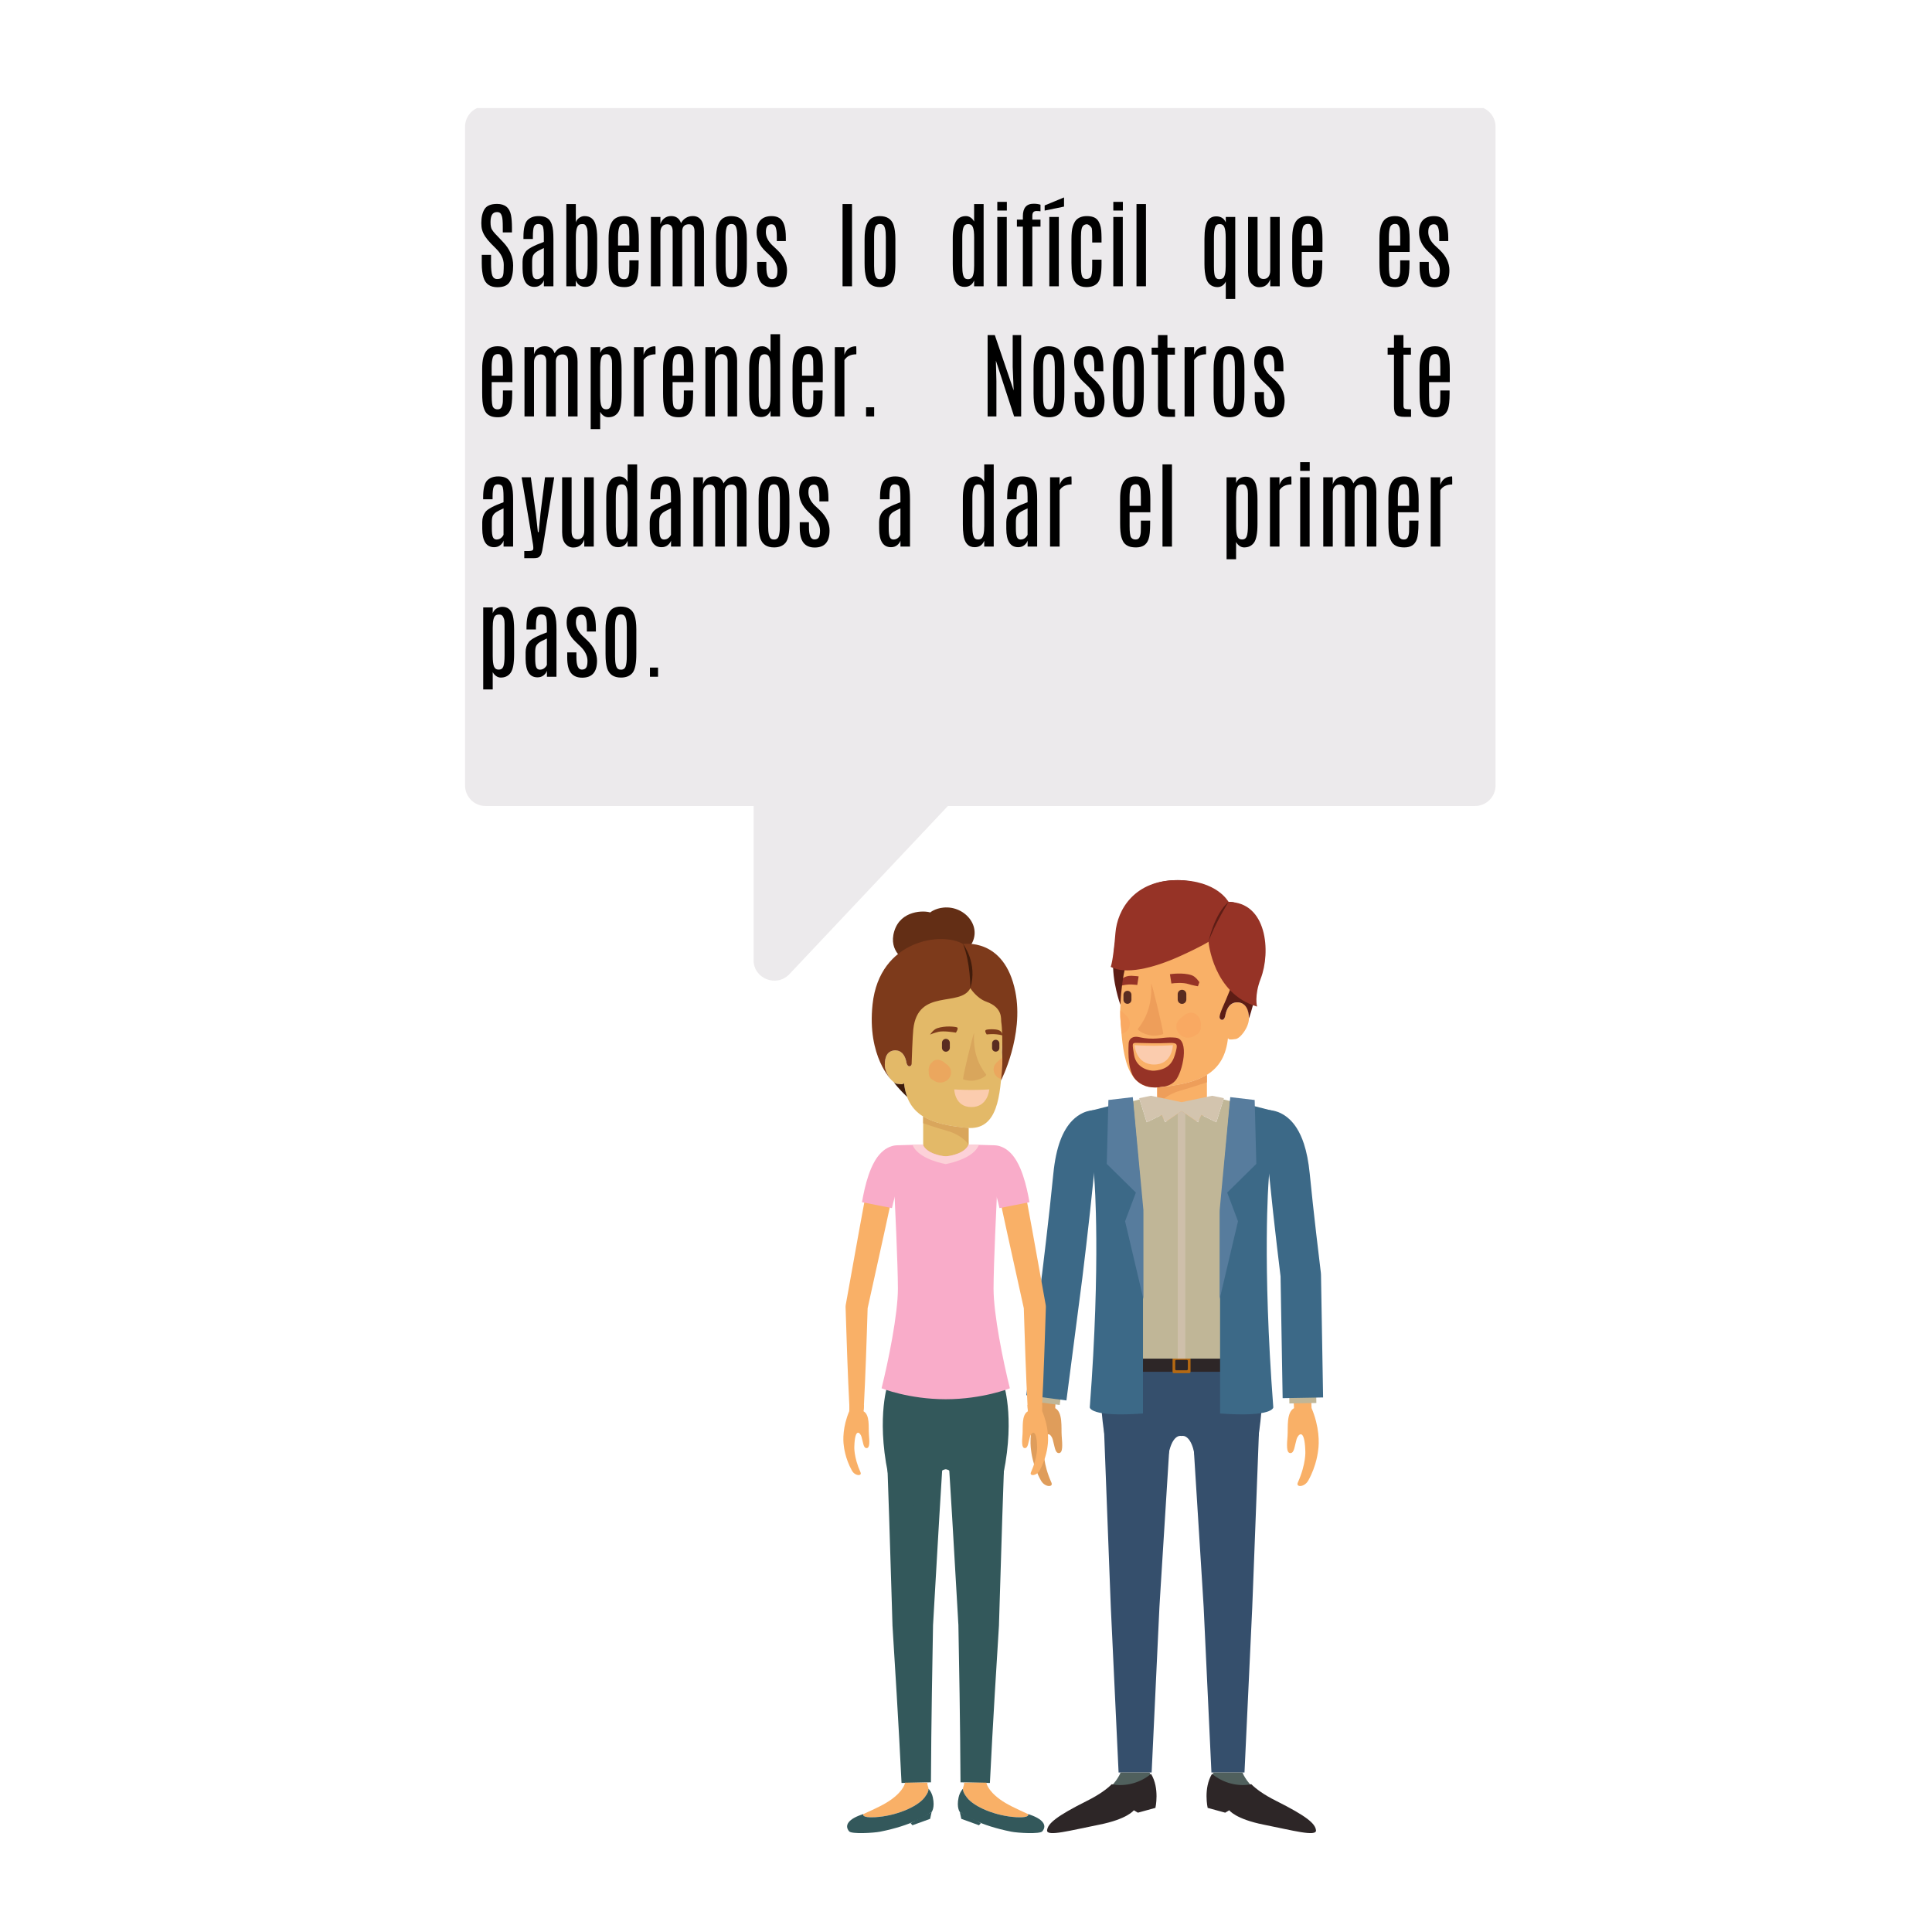<?xml version="1.0" encoding="UTF-8"?>
<svg xmlns="http://www.w3.org/2000/svg" xmlns:xlink="http://www.w3.org/1999/xlink" width="810pt" height="810pt" viewBox="0 0 810 810" version="1.2">
<defs>
<g>
<symbol overflow="visible" id="glyph0-0">
<path style="stroke:none;" d="M 1.984 -21.156 L 17.859 -21.156 L 17.859 0 L 1.984 0 Z M 15.891 -1.984 L 15.891 -19.188 L 3.953 -19.188 L 3.953 -1.984 Z M 15.891 -1.984 "/>
</symbol>
<symbol overflow="visible" id="glyph0-1">
<path style="stroke:none;" d="M 2.406 -23.547 C 2.164 -24.359 2.047 -25.332 2.047 -26.469 C 2.047 -28.938 2.5 -30.895 3.406 -32.344 C 4.32 -33.801 6.066 -34.531 8.641 -34.531 C 11.953 -34.531 13.906 -32.941 14.5 -29.766 C 14.758 -28.398 14.891 -26.676 14.891 -24.594 L 14.891 -22.578 L 11.047 -22.578 L 11.047 -24.859 C 11.047 -27.035 10.938 -28.492 10.719 -29.234 C 10.5 -29.984 10.227 -30.484 9.906 -30.734 C 9.582 -30.984 9.16 -31.109 8.641 -31.109 C 7.672 -31.109 6.973 -30.75 6.547 -30.031 C 6.117 -29.32 5.906 -28.27 5.906 -26.875 C 5.906 -25.477 6.098 -24.457 6.484 -23.812 C 6.879 -23.164 7.359 -22.547 7.922 -21.953 C 8.492 -21.367 8.812 -21.039 8.875 -20.969 L 11.203 -18.5 C 13.992 -15.582 15.391 -12.316 15.391 -8.703 C 15.391 -5.754 14.93 -3.5 14.016 -1.938 C 13.109 -0.383 11.375 0.391 8.812 0.391 C 5.727 0.391 3.773 -0.969 2.953 -3.688 C 2.473 -5.207 2.234 -7.203 2.234 -9.672 C 2.234 -9.734 2.234 -9.797 2.234 -9.859 L 2.234 -13.172 L 6.125 -13.172 L 6.125 -9.703 C 6.125 -7.211 6.301 -5.477 6.656 -4.5 C 7.02 -3.531 7.691 -3.047 8.672 -3.047 C 9.66 -3.047 10.344 -3.273 10.719 -3.734 C 11.094 -4.191 11.305 -4.891 11.359 -5.828 C 11.422 -6.773 11.453 -7.836 11.453 -9.016 C 11.453 -11.379 10.41 -13.598 8.328 -15.672 L 6.109 -17.906 C 4.117 -19.945 2.883 -21.828 2.406 -23.547 Z M 2.406 -23.547 "/>
</symbol>
<symbol overflow="visible" id="glyph0-2">
<path style="stroke:none;" d="M 11.359 -16.031 C 9.734 -15.289 8.645 -14.719 8.094 -14.312 C 7.551 -13.914 7.141 -13.445 6.859 -12.906 C 6.586 -12.375 6.453 -11.492 6.453 -10.266 L 6.453 -7.578 C 6.453 -5.879 6.598 -4.688 6.891 -4 C 7.191 -3.312 7.703 -2.969 8.422 -2.969 C 9.148 -2.969 9.77 -3.176 10.281 -3.594 C 10.801 -4.008 11.16 -4.469 11.359 -4.969 Z M 2.812 -20.656 C 2.812 -24.164 3.359 -26.504 4.453 -27.672 C 5.555 -28.836 7.117 -29.422 9.141 -29.422 C 11.172 -29.422 12.641 -28.926 13.547 -27.938 C 14.461 -26.957 15.023 -25.383 15.234 -23.219 C 15.328 -22.289 15.375 -21.145 15.375 -19.781 L 15.375 0 L 11.375 0 L 11.375 -2.516 C 11.164 -1.816 10.711 -1.18 10.016 -0.609 C 9.316 -0.035 8.453 0.25 7.422 0.25 C 4.129 0.25 2.469 -2.316 2.438 -7.453 L 2.438 -10.297 C 2.438 -11.961 2.891 -13.383 3.797 -14.562 C 4.711 -15.75 7.234 -17.098 11.359 -18.609 L 11.359 -20.844 C 11.359 -23.344 11.176 -24.844 10.812 -25.344 C 10.445 -25.852 9.828 -26.109 8.953 -26.109 C 8.086 -26.109 7.504 -25.723 7.203 -24.953 C 6.91 -24.191 6.766 -22.816 6.766 -20.828 L 6.766 -19.828 L 2.812 -19.828 Z M 2.812 -20.656 "/>
</symbol>
<symbol overflow="visible" id="glyph0-3">
<path style="stroke:none;" d="M 2.844 -34.469 L 6.828 -34.469 L 6.828 -26.766 C 7.023 -27.516 7.477 -28.145 8.188 -28.656 C 8.906 -29.164 9.672 -29.422 10.484 -29.422 C 12.867 -29.422 14.406 -28.238 15.094 -25.875 C 15.551 -24.344 15.781 -22.438 15.781 -20.156 L 15.781 -8.969 C 15.781 -5.375 15.285 -2.875 14.297 -1.469 C 13.492 -0.32 12.32 0.25 10.781 0.25 C 8.883 0.25 7.566 -0.645 6.828 -2.438 L 6.828 0 L 2.844 0 Z M 11.781 -20.672 C 11.781 -22.598 11.691 -23.805 11.516 -24.297 C 11.348 -24.785 11.145 -25.203 10.906 -25.547 C 10.676 -25.898 10.27 -26.078 9.688 -26.078 C 9.125 -26.078 8.688 -26.016 8.375 -25.891 C 7.344 -25.422 6.828 -23.676 6.828 -20.656 L 6.828 -8.875 C 6.828 -6.77 7.004 -5.258 7.359 -4.344 C 7.711 -3.438 8.383 -2.984 9.375 -2.984 C 10.363 -2.984 11.008 -3.438 11.312 -4.344 C 11.625 -5.25 11.781 -6.789 11.781 -8.969 Z M 11.781 -20.672 "/>
</symbol>
<symbol overflow="visible" id="glyph0-4">
<path style="stroke:none;" d="M 2.406 -20.062 C 2.406 -23.727 3.062 -26.281 4.375 -27.719 C 5.414 -28.852 6.941 -29.422 8.953 -29.422 C 11.867 -29.422 13.703 -28.16 14.453 -25.641 C 14.867 -24.211 15.078 -22.289 15.078 -19.875 L 15.078 -14.391 L 6.391 -14.391 L 6.391 -8.609 C 6.391 -6.086 6.586 -4.516 6.984 -3.891 C 7.391 -3.273 8.023 -2.969 8.891 -2.969 C 9.754 -2.969 10.332 -3.328 10.625 -4.047 C 10.914 -4.773 11.066 -5.562 11.078 -6.406 C 11.098 -7.25 11.109 -7.961 11.109 -8.547 L 11.109 -10.891 L 15 -10.891 L 15 -9.656 C 15 -6.562 14.781 -4.395 14.344 -3.156 C 13.914 -1.914 13.258 -1.02 12.375 -0.469 C 11.5 0.07 10.41 0.344 9.109 0.344 C 7.816 0.344 6.781 0.18 6 -0.141 C 5.219 -0.473 4.598 -0.91 4.141 -1.453 C 3.68 -1.992 3.273 -2.859 2.922 -4.047 C 2.578 -5.234 2.406 -7.145 2.406 -9.781 Z M 11.109 -20.797 C 11.109 -22.859 11.031 -24.102 10.875 -24.531 C 10.727 -24.957 10.535 -25.332 10.297 -25.656 C 10.066 -25.977 9.648 -26.141 9.047 -26.141 C 7.891 -26.141 7.156 -25.648 6.844 -24.672 C 6.531 -23.703 6.375 -22.363 6.375 -20.656 L 6.375 -17.094 L 11.109 -17.094 Z M 11.109 -20.797 "/>
</symbol>
<symbol overflow="visible" id="glyph0-5">
<path style="stroke:none;" d="M 6.828 -26.047 C 7.098 -27.023 7.629 -27.832 8.422 -28.469 C 9.223 -29.113 10.203 -29.438 11.359 -29.438 C 13.398 -29.438 14.77 -28.453 15.469 -26.484 C 15.957 -27.391 16.625 -28.109 17.469 -28.641 C 18.312 -29.172 19.285 -29.438 20.391 -29.438 C 21.922 -29.438 23.086 -28.883 23.891 -27.781 C 24.691 -26.688 25.094 -25.07 25.094 -22.938 L 25.094 0 L 21.125 0 L 21.125 -23.062 C 21.125 -25.02 20.348 -26 18.797 -26 C 17.035 -26 16.094 -25.102 15.969 -23.312 L 15.969 0 L 11.969 0 L 11.969 -23.078 C 11.969 -25.023 11.207 -26 9.688 -26 C 8.758 -26 8.051 -25.695 7.562 -25.094 C 7.07 -24.5 6.828 -23.68 6.828 -22.641 L 6.828 0 L 2.844 0 L 2.844 -29.062 L 6.828 -29.062 Z M 6.828 -26.047 "/>
</symbol>
<symbol overflow="visible" id="glyph0-6">
<path style="stroke:none;" d="M 2.406 -19.906 C 2.406 -24.613 3.488 -27.551 5.656 -28.719 C 6.531 -29.188 7.551 -29.422 8.719 -29.422 C 11.758 -29.422 13.695 -28.195 14.531 -25.75 C 15.051 -24.219 15.312 -22.27 15.312 -19.906 L 15.312 -9.609 C 15.312 -5.523 14.758 -2.844 13.656 -1.562 C 12.562 -0.289 10.973 0.344 8.891 0.344 C 5.859 0.344 3.926 -0.945 3.094 -3.531 C 2.633 -5.008 2.406 -7.035 2.406 -9.609 Z M 11.312 -20.703 C 11.312 -23.461 10.922 -25.141 10.141 -25.734 C 9.816 -25.984 9.395 -26.109 8.875 -26.109 C 7.832 -26.109 7.156 -25.633 6.844 -24.688 C 6.539 -23.75 6.391 -22.422 6.391 -20.703 L 6.391 -8.5 C 6.391 -5.645 6.789 -3.922 7.594 -3.328 C 7.914 -3.086 8.316 -2.969 8.797 -2.969 C 8.828 -2.969 8.852 -2.969 8.875 -2.969 C 9.895 -2.969 10.555 -3.445 10.859 -4.406 C 11.16 -5.375 11.312 -6.738 11.312 -8.5 Z M 11.312 -20.703 "/>
</symbol>
<symbol overflow="visible" id="glyph0-7">
<path style="stroke:none;" d="M 14.438 -6.672 C 14.426 -1.961 12.352 0.391 8.219 0.391 C 6.125 0.391 4.551 -0.273 3.5 -1.609 C 2.457 -2.941 1.938 -5.078 1.938 -8.016 L 1.938 -10.219 L 5.797 -10.219 L 5.797 -8.047 C 5.797 -4.68 6.555 -3 8.078 -3 C 8.922 -3 9.523 -3.27 9.891 -3.812 C 10.254 -4.352 10.438 -5.297 10.438 -6.641 C 10.438 -8.754 9.469 -10.758 7.531 -12.656 C 7.395 -12.801 7.062 -13.117 6.531 -13.609 C 6 -14.109 5.648 -14.441 5.484 -14.609 C 2.961 -17.016 1.703 -19.672 1.703 -22.578 C 1.703 -24.879 2.242 -26.594 3.328 -27.719 C 4.422 -28.852 5.969 -29.422 7.969 -29.422 C 9.32 -29.422 10.426 -29.141 11.281 -28.578 C 13.062 -27.422 13.953 -24.676 13.953 -20.344 L 13.953 -18.953 L 10.172 -18.953 L 10.172 -20.969 C 10.172 -22.656 10.004 -23.914 9.672 -24.75 C 9.348 -25.582 8.785 -26 7.984 -26 C 7.18 -26 6.578 -25.75 6.172 -25.25 C 5.773 -24.75 5.578 -23.895 5.578 -22.688 C 5.578 -20.801 6.461 -18.984 8.234 -17.234 L 10.328 -15.266 C 13.066 -12.648 14.438 -9.785 14.438 -6.672 Z M 14.438 -6.672 "/>
</symbol>
<symbol overflow="visible" id="glyph0-8">
<path style="stroke:none;" d=""/>
</symbol>
<symbol overflow="visible" id="glyph0-9">
<path style="stroke:none;" d="M 2.875 -34.469 L 6.844 -34.469 L 6.844 0 L 2.875 0 Z M 2.875 -34.469 "/>
</symbol>
<symbol overflow="visible" id="glyph0-10">
<path style="stroke:none;" d="M 11.359 -34.469 L 15.344 -34.469 L 15.344 0 L 11.359 0 L 11.359 -2.438 C 10.629 -0.645 9.289 0.25 7.344 0.25 C 4.664 0.25 3.098 -1.508 2.641 -5.031 C 2.484 -6.207 2.406 -7.629 2.406 -9.297 L 2.406 -20.297 C 2.406 -23.797 2.973 -26.27 4.109 -27.719 C 5.016 -28.852 6.289 -29.422 7.938 -29.422 C 8.664 -29.422 9.336 -29.207 9.953 -28.781 C 10.566 -28.352 11.035 -27.801 11.359 -27.125 Z M 11.375 -20.344 C 11.375 -22.383 11.203 -23.848 10.859 -24.734 C 10.516 -25.629 9.852 -26.078 8.875 -26.078 C 7.906 -26.078 7.25 -25.629 6.906 -24.734 C 6.562 -23.836 6.391 -22.344 6.391 -20.25 L 6.391 -8.5 C 6.391 -5.664 6.766 -3.953 7.516 -3.359 C 7.828 -3.109 8.266 -2.984 8.828 -2.984 C 9.398 -2.984 9.867 -3.141 10.234 -3.453 C 10.992 -4.098 11.375 -5.844 11.375 -8.688 Z M 11.375 -20.344 "/>
</symbol>
<symbol overflow="visible" id="glyph0-11">
<path style="stroke:none;" d="M 2.906 -29.062 L 6.875 -29.062 L 6.875 0 L 2.906 0 Z M 2.906 -35.391 L 6.906 -35.391 L 6.906 -31.75 L 2.906 -31.75 Z M 2.906 -35.391 "/>
</symbol>
<symbol overflow="visible" id="glyph0-12">
<path style="stroke:none;" d="M 3.875 -29.359 C 3.875 -32.859 5.375 -34.609 8.375 -34.609 C 9.477 -34.609 10.441 -34.473 11.266 -34.203 L 11.266 -31.438 C 10.742 -31.508 10.176 -31.547 9.562 -31.547 C 8.957 -31.547 8.52 -31.379 8.25 -31.047 C 7.977 -30.723 7.844 -30.211 7.844 -29.516 L 7.844 -27.938 L 11.266 -27.938 L 11.266 -25.016 L 7.844 -25.016 L 7.844 0 L 3.875 0 L 3.875 -25.016 L 1.375 -25.016 L 1.375 -27.938 L 3.875 -27.938 Z M 3.875 -29.359 "/>
</symbol>
<symbol overflow="visible" id="glyph0-13">
<path style="stroke:none;" d="M 2.891 -29.062 L 6.875 -29.062 L 6.875 0 L 2.891 0 Z M 0.938 -33.891 L 9.062 -37.25 L 9.062 -33.406 L 0.938 -31.734 Z M 0.938 -33.891 "/>
</symbol>
<symbol overflow="visible" id="glyph0-14">
<path style="stroke:none;" d="M 2.406 -19.531 C 2.406 -22.051 2.594 -23.895 2.969 -25.062 C 3.352 -26.227 3.785 -27.086 4.266 -27.641 C 5.305 -28.828 6.844 -29.422 8.875 -29.422 C 10.906 -29.422 12.363 -28.914 13.25 -27.906 C 14.133 -26.895 14.68 -25.395 14.891 -23.406 C 14.961 -22.551 15.004 -21.535 15.016 -20.359 L 15.016 -18.359 L 11.109 -18.359 L 11.109 -20.906 C 11.109 -22.719 11.035 -23.898 10.891 -24.453 C 10.367 -25.285 9.75 -25.801 9.031 -26 C 7.758 -26 6.977 -25.367 6.688 -24.109 C 6.488 -23.305 6.391 -22.203 6.391 -20.797 L 6.391 -8.438 C 6.391 -6.445 6.539 -5.051 6.844 -4.25 C 7.156 -3.457 7.742 -3.062 8.609 -3.062 C 9.473 -3.062 10.102 -3.344 10.5 -3.906 C 10.906 -4.469 11.109 -5.953 11.109 -8.359 L 11.109 -11.156 L 15.016 -11.156 L 15.016 -9.281 C 15.016 -5.312 14.488 -2.711 13.438 -1.484 C 12.395 -0.266 10.801 0.344 8.656 0.344 C 5.27 0.344 3.289 -1.461 2.719 -5.078 C 2.508 -6.41 2.406 -7.988 2.406 -9.812 Z M 2.406 -19.531 "/>
</symbol>
<symbol overflow="visible" id="glyph0-15">
<path style="stroke:none;" d="M 7.359 -29.312 C 9.285 -29.312 10.613 -28.473 11.344 -26.797 L 11.344 -29.062 L 15.312 -29.062 L 15.312 5.312 L 11.344 5.312 L 11.344 -2.016 C 11.051 -1.336 10.598 -0.773 9.984 -0.328 C 9.367 0.117 8.66 0.344 7.859 0.344 C 7.066 0.344 6.332 0.18 5.656 -0.141 C 4.406 -0.742 3.551 -1.828 3.094 -3.391 C 2.633 -4.953 2.406 -6.922 2.406 -9.297 L 2.406 -19.953 C 2.406 -23.598 2.883 -26.133 3.844 -27.562 C 4.625 -28.719 5.797 -29.301 7.359 -29.312 Z M 11.312 -20.344 C 11.312 -22.395 11.129 -23.863 10.766 -24.75 C 10.41 -25.633 9.75 -26.078 8.781 -26.078 C 7.812 -26.078 7.164 -25.633 6.844 -24.75 C 6.531 -23.863 6.375 -22.359 6.375 -20.234 L 6.375 -8.469 C 6.375 -6.145 6.551 -4.648 6.906 -3.984 C 7.27 -3.316 7.805 -2.984 8.516 -2.984 C 9.223 -2.984 9.754 -3.113 10.109 -3.375 C 10.91 -3.938 11.312 -5.625 11.312 -8.438 Z M 11.312 -20.344 "/>
</symbol>
<symbol overflow="visible" id="glyph0-16">
<path style="stroke:none;" d="M 11.938 -29.062 L 15.922 -29.062 L 15.922 0 L 11.938 0 L 11.938 -2.969 C 11.625 -1.977 11.086 -1.172 10.328 -0.547 C 9.578 0.078 8.566 0.391 7.297 0.391 C 6.023 0.391 4.93 -0.133 4.016 -1.188 C 3.109 -2.238 2.656 -3.859 2.656 -6.047 L 2.656 -29.062 L 6.625 -29.062 L 6.625 -6.484 C 6.625 -4.203 7.457 -3.062 9.125 -3.062 C 10.051 -3.062 10.75 -3.383 11.219 -4.031 C 11.695 -4.676 11.938 -5.531 11.938 -6.594 Z M 11.938 -29.062 "/>
</symbol>
<symbol overflow="visible" id="glyph0-17">
<path style="stroke:none;" d="M 6.828 -26.641 C 7.18 -27.535 7.727 -28.203 8.469 -28.641 C 9.207 -29.086 9.988 -29.312 10.812 -29.312 C 13.125 -29.312 14.594 -28.113 15.219 -25.719 C 15.602 -24.219 15.797 -22.297 15.797 -19.953 L 15.797 -9.438 C 15.797 -5.57 15.305 -2.973 14.328 -1.641 C 13.359 -0.316 11.988 0.344 10.219 0.344 C 9.5 0.344 8.836 0.125 8.234 -0.312 C 7.629 -0.75 7.16 -1.289 6.828 -1.938 L 6.828 5.312 L 2.844 5.312 L 2.844 -29.062 L 6.828 -29.062 Z M 11.797 -20.656 C 11.797 -20.781 11.797 -20.898 11.797 -21.016 C 11.797 -21.141 11.797 -21.254 11.797 -21.359 C 11.797 -21.461 11.797 -21.555 11.797 -21.641 C 11.797 -21.734 11.797 -21.816 11.797 -21.891 C 11.797 -21.973 11.797 -22.047 11.797 -22.109 C 11.797 -23.109 11.711 -23.832 11.547 -24.281 C 11.367 -24.781 11.195 -25.148 11.031 -25.391 C 10.688 -25.848 10.195 -26.078 9.562 -26.078 C 8.926 -26.078 8.426 -25.957 8.062 -25.719 C 7.238 -25.156 6.828 -23.469 6.828 -20.656 L 6.828 -8.734 C 6.828 -6.68 7.004 -5.207 7.359 -4.312 C 7.711 -3.426 8.375 -2.984 9.344 -2.984 C 10.32 -2.984 10.973 -3.438 11.297 -4.344 C 11.629 -5.25 11.797 -6.766 11.797 -8.891 Z M 11.797 -20.656 "/>
</symbol>
<symbol overflow="visible" id="glyph0-18">
<path style="stroke:none;" d="M 11.781 -29.422 C 11.832 -29.422 11.859 -28.578 11.859 -26.891 L 11.844 -26.047 C 9.52 -26.047 7.852 -25.238 6.844 -23.625 L 6.844 0 L 2.844 0 L 2.844 -29.062 L 6.844 -29.062 L 6.844 -25.828 C 7.176 -26.961 7.766 -27.844 8.609 -28.469 C 9.461 -29.102 10.52 -29.422 11.781 -29.422 Z M 11.781 -29.422 "/>
</symbol>
<symbol overflow="visible" id="glyph0-19">
<path style="stroke:none;" d="M 6.828 -25.984 C 7.078 -26.93 7.641 -27.742 8.516 -28.422 C 9.391 -29.098 10.473 -29.438 11.766 -29.438 C 13.066 -29.438 14.117 -28.91 14.922 -27.859 C 15.734 -26.805 16.141 -25.242 16.141 -23.172 L 16.141 0 L 12.172 0 L 12.172 -23.156 C 12.172 -24.133 11.941 -24.867 11.484 -25.359 C 11.035 -25.859 10.41 -26.109 9.609 -26.109 C 8.805 -26.109 8.141 -25.828 7.609 -25.266 C 7.086 -24.711 6.828 -23.879 6.828 -22.766 L 6.828 0 L 2.844 0 L 2.844 -29.062 L 6.828 -29.062 Z M 6.828 -25.984 "/>
</symbol>
<symbol overflow="visible" id="glyph0-20">
<path style="stroke:none;" d="M 3.312 -3.844 L 6.703 -3.844 L 6.703 0 L 3.312 0 Z M 3.312 -3.844 "/>
</symbol>
<symbol overflow="visible" id="glyph0-21">
<path style="stroke:none;" d="M 13.312 -34.109 L 16.859 -34.109 L 16.859 0 L 13.906 0 L 6.266 -23.406 L 6.484 -14.812 L 6.484 0 L 2.797 0 L 2.797 -34.109 L 5.812 -34.109 L 13.719 -10.891 L 13.312 -20.75 Z M 13.312 -34.109 "/>
</symbol>
<symbol overflow="visible" id="glyph0-22">
<path style="stroke:none;" d="M 3.547 -34.109 L 7.516 -34.109 L 7.516 -28.828 L 10.656 -28.828 L 10.656 -25.891 L 7.516 -25.891 L 7.516 -4.672 C 7.516 -3.922 7.688 -3.453 8.031 -3.266 C 8.383 -3.078 9.273 -2.984 10.703 -2.984 L 10.703 0.172 L 7.969 0.172 C 6.133 0.172 4.938 -0.16 4.375 -0.828 C 3.82 -1.492 3.547 -2.66 3.547 -4.328 L 3.547 -25.891 L 0.891 -25.891 L 0.891 -28.828 L 3.547 -28.828 Z M 3.547 -34.109 "/>
</symbol>
<symbol overflow="visible" id="glyph0-23">
<path style="stroke:none;" d="M 10.812 -29.062 L 14.656 -29.062 L 9.828 0.562 C 9.586 2.176 9.285 3.227 8.922 3.719 C 8.566 4.207 8.172 4.52 7.734 4.656 C 7.297 4.789 6.719 4.859 6 4.859 L 2.109 4.859 L 2.109 1.859 L 3.484 1.859 C 4.836 1.859 5.586 1.703 5.734 1.391 C 5.848 1.254 5.906 0.977 5.906 0.562 C 5.906 0.145 5.852 -0.383 5.75 -1.031 L 1 -29.062 L 4.859 -29.062 L 6.953 -13.953 L 7.812 -6.078 L 8.156 -6.078 L 8.922 -13.953 Z M 10.812 -29.062 "/>
</symbol>
</g>
<filter id="alpha" filterUnits="objectBoundingBox" x="0%" y="0%" width="100%" height="100%">
  <feColorMatrix type="matrix" in="SourceGraphic" values="0 0 0 0 1 0 0 0 0 1 0 0 0 0 1 0 0 0 1 0"/>
</filter>
<mask id="mask0">
  <g filter="url(#alpha)">
<rect x="0" y="0" width="810" height="810" style="fill:rgb(0%,0%,0%);fill-opacity:0.239;stroke:none;"/>
  </g>
</mask>
<clipPath id="clip2">
  <path d="M 0.879 3.297 L 434 3.297 L 434 369.359 L 0.879 369.359 Z M 0.879 3.297 "/>
</clipPath>
<clipPath id="clip1">
  <rect x="0" y="0" width="439" height="370"/>
</clipPath>
<g id="surface5" clip-path="url(#clip1)">
<g clip-path="url(#clip2)" clip-rule="nonzero">
<path style=" stroke:none;fill-rule:evenodd;fill:rgb(69.409%,65.489%,68.239%);fill-opacity:1;" d="M 0.973 11.152 C 0.973 6.387 4.844 2.523 9.613 2.523 L 424.375 2.523 C 429.145 2.523 433.016 6.387 433.016 11.152 L 433.016 287.301 C 433.016 292.066 429.145 295.93 424.375 295.93 L 203.402 295.93 L 136.887 366.496 C 131.484 372.07 121.945 368.293 121.945 360.562 L 121.945 295.93 L 9.613 295.93 C 4.844 295.93 0.973 292.066 0.973 287.301 Z M 0.973 11.152 "/>
</g>
</g>
<clipPath id="clip3">
  <path d="M 529 465 L 554.738 465 L 554.738 587 L 529 587 Z M 529 465 "/>
</clipPath>
<clipPath id="clip4">
  <path d="M 353.293 589 L 365 589 L 365 619 L 353.293 619 Z M 353.293 589 "/>
</clipPath>
</defs>
<g id="surface1">
<use xlink:href="#surface5" transform="matrix(1,0,0,1,194,42)" mask="url(#mask0)"/>
<path style=" stroke:none;fill-rule:nonzero;fill:rgb(97.649%,69.019%,40.388%);fill-opacity:1;" d="M 469.23 409.102 C 469.258 408.973 466.129 384.953 470.566 392.008 C 471.531 393.543 473.043 391.266 475.594 388.984 C 478.152 386.703 481.766 384.418 486.922 385.98 C 496.043 388.742 515.07 390.668 515.07 390.668 C 514.445 394.074 519.688 400.422 522.855 403.395 C 528.176 408.387 511.043 423.297 511.312 426.547 C 511.359 427.105 511.875 427.617 512.43 427.578 C 512.977 427.551 513.566 426.965 513.793 425.309 C 514.234 423.367 515.355 420.234 518.812 420.234 C 522.539 420.441 523.621 423.195 523.621 426.992 C 523.621 430.793 519.793 435.746 517.746 435.656 C 517.672 435.652 517.43 435.691 517.121 435.738 C 516.223 435.859 514.738 435.984 514.852 435.047 C 513.348 450.129 502.828 454.336 485.84 455.863 C 471.59 457.137 470.629 440.84 469.676 426.16 C 469.547 424.121 469.762 421.148 469.762 421.148 C 469.977 414.816 468.918 410.621 469.23 409.102 "/>
<path style=" stroke:none;fill-rule:nonzero;fill:rgb(97.649%,66.269%,38.429%);fill-opacity:1;" d="M 498.164 435.043 C 498.094 435.043 498.023 435.043 497.949 435.043 C 495.043 434.941 492.836 432.566 493.238 429.66 C 493.438 428.25 494.496 427.066 495.816 426.246 C 496.852 425.234 498.16 424.555 499.422 424.555 C 500.383 424.555 501.316 424.949 502.09 425.887 C 503.254 426.945 503.695 428.777 503.434 430.395 C 503.523 431.523 503.188 432.648 502.203 433.418 C 501.945 433.617 501.664 433.789 501.355 433.93 C 500.512 434.641 499.422 435.043 498.164 435.043 "/>
<path style=" stroke:none;fill-rule:nonzero;fill:rgb(99.219%,90.199%,83.139%);fill-opacity:1;" d="M 469.891 429.383 C 469.77 428.293 469.676 427.223 469.676 426.16 C 469.746 427.227 469.816 428.301 469.891 429.383 "/>
<path style=" stroke:none;fill-rule:nonzero;fill:rgb(97.649%,66.269%,38.429%);fill-opacity:1;" d="M 470.359 433.383 C 470.227 432.016 470.035 430.688 469.891 429.383 C 469.816 428.301 469.746 427.227 469.676 426.16 C 469.676 425.316 469.688 424.473 469.703 423.633 C 470.34 424.004 470.941 424.496 471.445 425.102 C 472.672 426.055 473.605 427.34 473.66 428.77 C 473.742 431.133 472.492 432.863 470.359 433.383 "/>
<path style=" stroke:none;fill-rule:nonzero;fill:rgb(34.9%,17.249%,12.939%);fill-opacity:1;" d="M 471.016 419.172 C 471.016 420.102 471.766 420.852 472.684 420.852 C 473.609 420.852 474.359 420.102 474.359 419.172 L 474.359 417.074 C 474.359 416.148 473.609 415.398 472.684 415.398 C 471.766 415.398 471.016 416.148 471.016 417.074 L 471.016 419.172 "/>
<path style=" stroke:none;fill-rule:nonzero;fill:rgb(58.82%,20%,14.899%);fill-opacity:1;" d="M 469.945 413.316 C 470.992 412.969 472.656 412.699 474.41 412.75 C 475.766 412.801 476.797 412.961 476.805 412.961 L 477.371 409.355 C 477.324 409.352 476.125 409.164 474.531 409.109 C 472.328 409.031 470.887 409.848 470.164 410.676 L 469.945 413.316 "/>
<path style=" stroke:none;fill-rule:nonzero;fill:rgb(34.9%,17.249%,12.939%);fill-opacity:1;" d="M 497.375 419.059 C 497.375 420.062 496.566 420.875 495.566 420.875 C 494.57 420.875 493.758 420.062 493.758 419.059 L 493.758 416.793 C 493.758 415.789 494.57 414.977 495.566 414.977 C 496.566 414.977 497.375 415.789 497.375 416.793 L 497.375 419.059 "/>
<path style=" stroke:none;fill-rule:nonzero;fill:rgb(58.82%,20%,14.899%);fill-opacity:1;" d="M 502.234 413.5 L 502.848 411.773 C 502.762 411.719 501.375 409.449 499.562 408.848 C 495.848 407.613 490.715 408.41 490.496 408.445 L 491.113 412.34 C 492.332 412.145 496.004 411.82 498.328 412.59 C 499.738 413.062 502.215 413.492 502.234 413.5 "/>
<path style=" stroke:none;fill-rule:nonzero;fill:rgb(93.329%,61.96%,35.289%);fill-opacity:1;" d="M 483.867 434.211 C 483.379 434.211 482.871 434.176 482.371 434.082 C 478.875 433.418 476.758 431.777 477.09 431.344 C 478.707 429.23 483.281 423.332 482.645 412.504 C 482.641 412.414 482.645 412.375 482.66 412.375 C 482.98 412.375 487.688 431.555 487.688 433.527 C 487.688 433.527 485.934 434.211 483.867 434.211 "/>
<path style=" stroke:none;fill-rule:nonzero;fill:rgb(36.469%,11.369%,8.24%);fill-opacity:1;" d="M 466.711 402.379 C 467.746 385.586 473.367 368.988 493.758 369 C 506.824 369.008 515.07 378.16 515.07 378.16 C 519.934 377.77 526.578 382.504 527.816 397.152 C 529.074 412.094 523.621 426.992 523.621 426.992 C 523.621 423.195 522.117 420.301 518.812 420.234 C 515.355 420.168 514.234 423.367 513.793 425.309 C 513.348 428.605 511.402 427.66 511.312 426.547 C 511.043 423.297 521.016 408.551 515.699 403.559 C 512.527 400.586 507.344 395.695 507.965 392.289 C 507.965 392.289 490.738 392.344 477.055 387.797 C 477.055 387.797 472.684 399.938 471.152 408.371 C 470.879 409.895 469.977 414.816 469.762 421.148 L 469.676 421.086 C 469.676 421.086 466.148 411.496 466.711 402.379 "/>
<path style=" stroke:none;fill-rule:nonzero;fill:rgb(58.82%,20%,14.899%);fill-opacity:1;" d="M 467.645 391.195 C 468.426 381.379 475.641 368.93 493.758 369 C 510.422 369.066 515.07 378.16 515.07 378.16 C 531.164 378.16 532.918 399.027 528.547 410.336 C 525.789 417.465 527.027 422.012 527.027 422.012 C 508.605 416.645 506.672 394.84 506.672 394.84 C 506.672 394.84 504.305 396.5 495.039 400.727 C 483.074 406.188 471.668 408.645 465.672 405.355 C 465.672 405.355 466.691 403.164 467.645 391.195 "/>
<path style=" stroke:none;fill-rule:nonzero;fill:rgb(58.82%,20%,14.899%);fill-opacity:1;" d="M 477.125 434.738 C 478.695 435.004 480.168 435.504 483.699 435.449 C 487.172 435.387 489.141 434.672 492.887 435.047 C 499.008 435.652 495.777 449.754 492.734 453.117 C 490.746 455.309 487.988 455.668 485.859 455.863 C 481.539 456.246 478.441 455.02 476.195 452.711 C 472.938 449.367 472.984 441.98 473.18 437.652 C 473.301 435.047 475.352 434.445 477.125 434.738 "/>
<path style=" stroke:none;fill-rule:nonzero;fill:rgb(97.649%,69.019%,40.388%);fill-opacity:1;" d="M 489.738 437.289 C 493.559 437.102 493.797 437.621 492.992 440.809 C 492.039 444.598 490.59 448.32 484.012 448.891 C 481.816 449.086 476.32 447.781 475.453 442.246 C 474.695 437.406 474.398 437.152 476.898 437.25 C 479.406 437.348 485.918 437.48 489.738 437.289 "/>
<path style=" stroke:none;fill-rule:nonzero;fill:rgb(97.649%,69.019%,40.388%);fill-opacity:1;" d="M 485.84 455.863 C 494.254 455.105 501.07 453.691 506.004 450.621 L 506.004 463.5 C 506.004 463.5 506.859 471.246 495.57 471.246 C 484.277 471.246 485.168 463.5 485.168 463.5 L 485.168 455.895 C 485.391 455.883 485.609 455.879 485.84 455.863 "/>
<path style=" stroke:none;fill-rule:nonzero;fill:rgb(93.329%,61.96%,35.289%);fill-opacity:1;" d="M 485.168 463.5 L 485.168 455.895 C 485.391 455.883 485.609 455.879 485.84 455.863 C 494.254 455.105 501.07 453.691 506.004 450.621 L 506.004 453.754 C 505.75 453.828 499.562 455.93 494.988 457.215 C 487.789 459.242 485.168 463.5 485.168 463.5 "/>
<path style=" stroke:none;fill-rule:nonzero;fill:rgb(98.43%,79.999%,68.239%);fill-opacity:1;" d="M 483.875 438.453 C 488.215 438.453 491.727 438.188 491.727 438.188 C 491.727 438.188 491.566 446.309 483.875 446.309 C 476.184 446.309 475.641 438.188 475.641 438.188 C 475.641 438.188 479.535 438.453 483.875 438.453 "/>
<path style=" stroke:none;fill-rule:nonzero;fill:rgb(36.469%,11.369%,8.24%);fill-opacity:1;" d="M 506.672 394.84 C 506.672 394.84 509.016 383.277 515.07 378.16 C 515.07 378.16 509.227 387.445 506.672 394.84 "/>
<path style=" stroke:none;fill-rule:nonzero;fill:rgb(20.779%,30.98%,42.349%);fill-opacity:1;" d="M 528.43 584.52 L 525.402 663.781 L 525.012 673.816 L 523.621 703.523 L 521.758 743.133 L 507.898 743.133 L 506.035 703.523 L 504.641 673.816 L 504.039 664.047 L 499.078 584.883 L 528.43 584.52 "/>
<path style=" stroke:none;fill-rule:nonzero;fill:rgb(20.779%,30.98%,42.349%);fill-opacity:1;" d="M 460.922 569.605 L 529.812 569.605 C 529.812 569.605 530.023 586.684 527.688 601.492 C 526.125 611.387 502.254 618.812 501.059 611.074 C 499.637 601.844 496.258 601.871 495.453 602.016 L 495.453 602.059 L 495.367 602.035 L 495.277 602.059 L 495.277 602.016 C 494.469 601.871 491.098 601.844 489.668 611.074 C 488.477 618.812 464.609 611.387 463.043 601.492 C 460.703 586.684 460.922 569.605 460.922 569.605 "/>
<path style=" stroke:none;fill-rule:nonzero;fill:rgb(20.779%,30.98%,42.349%);fill-opacity:1;" d="M 491.648 584.883 L 486.691 664.047 L 486.094 673.816 L 485.625 683.719 L 484.695 703.523 L 482.832 743.133 L 468.973 743.133 L 467.109 703.523 L 466.18 683.719 L 465.711 673.816 L 465.324 663.781 L 462.301 584.52 L 491.648 584.883 "/>
<path style=" stroke:none;fill-rule:nonzero;fill:rgb(17.65%,14.899%,15.289%);fill-opacity:1;" d="M 495.277 569.605 L 529.812 569.605 L 529.812 575.129 L 460.922 575.129 L 460.922 569.605 L 495.277 569.605 "/>
<path style=" stroke:none;fill-rule:nonzero;fill:rgb(70.979%,41.179%,7.059%);fill-opacity:1;" d="M 492.73 570.574 C 492.73 570.332 492.926 570.129 493.172 570.129 L 497.559 570.129 C 497.805 570.129 498.004 570.332 498.004 570.574 L 498.004 574.051 C 498.004 574.301 497.805 574.496 497.559 574.496 L 493.172 574.496 C 492.926 574.496 492.73 574.301 492.73 574.051 Z M 491.598 569.594 L 491.598 575.141 C 491.598 575.457 491.855 575.715 492.172 575.715 L 498.562 575.715 C 498.875 575.715 499.133 575.457 499.133 575.141 L 499.133 569.594 C 499.133 569.281 498.875 569.02 498.562 569.02 L 492.172 569.02 C 491.855 569.02 491.598 569.281 491.598 569.594 "/>
<path style=" stroke:none;fill-rule:nonzero;fill:rgb(75.29%,71.37%,59.219%);fill-opacity:1;" d="M 458.289 465.777 L 477.777 460.945 L 480.773 470.52 L 487.086 467.418 L 488.465 470.52 L 495.277 465.875 L 495.277 465.758 L 495.367 465.812 L 495.453 465.758 L 495.453 465.875 L 502.266 470.52 L 503.645 467.418 L 509.957 470.52 L 512.949 460.945 L 532.441 465.777 L 530.488 495.02 C 530.488 495.02 529.816 570.781 530.289 569.605 L 460.438 569.605 C 460.91 570.781 460.238 495.02 460.238 495.02 L 458.289 465.777 "/>
<path style=" stroke:none;fill-rule:nonzero;fill:rgb(31.369%,37.65%,36.469%);fill-opacity:1;" d="M 506.586 750.66 C 506.93 748.277 507.574 745.613 508.781 743.133 L 520.934 743.133 C 520.934 743.133 522.062 746.598 526.68 750.66 L 506.586 750.66 "/>
<path style=" stroke:none;fill-rule:nonzero;fill:rgb(17.65%,14.899%,15.289%);fill-opacity:1;" d="M 524.621 748.039 C 526.566 749.98 529.727 752.363 534.871 754.945 C 547.895 761.48 551.402 764.5 551.734 767.348 C 552.066 770.199 541.723 767.348 529.863 765.004 C 518.008 762.656 515.367 758.965 515.367 758.965 L 513.668 759.973 L 506.316 757.961 C 506.316 757.961 504.453 749.773 508.145 743.699 C 512.555 747.434 518.926 749.219 524.621 748.039 "/>
<path style=" stroke:none;fill-rule:nonzero;fill:rgb(97.649%,69.019%,40.388%);fill-opacity:1;" d="M 539.809 602.023 C 540.074 598.602 539.23 592.219 542.52 590.375 L 542.348 587.09 L 549.758 587.09 L 549.867 590.301 C 553.199 598.223 553.129 604.969 552.637 608.059 C 552.605 608.27 552.074 614.348 548.5 620.727 C 546.891 623.609 543.195 623.633 544.109 621.59 C 547.688 613.59 547.262 608.34 547.262 608.34 C 546.941 598.051 544.121 601.621 543.613 603.359 C 542.695 606.484 542.648 609.262 540.945 609.207 C 539.242 609.145 539.52 605.684 539.809 602.023 "/>
<path style=" stroke:none;fill-rule:nonzero;fill:rgb(75.29%,71.37%,59.219%);fill-opacity:1;" d="M 532.176 481.867 L 531.695 476.984 L 531.695 481.891 C 531.844 481.891 532 481.883 532.176 481.867 L 531.695 476.984 L 531.695 481.891 L 531.695 479.801 L 530.809 481.746 C 530.902 481.793 531.215 481.895 531.695 481.891 L 531.695 479.801 L 530.809 481.746 L 530.93 481.473 L 530.777 481.738 L 530.809 481.746 L 530.93 481.473 L 530.777 481.738 C 530.785 481.738 530.926 481.816 531.215 482.141 C 531.645 482.633 532.387 483.73 533.129 485.887 C 533.875 488.039 534.605 491.234 535.051 495.75 C 536.906 514.656 539.742 537.52 539.742 537.543 L 545.352 536.844 L 539.699 536.941 L 540.582 588.406 L 551.887 588.211 L 551.004 536.746 C 551 536.508 550.992 536.379 550.965 536.145 C 550.965 536.145 550.918 535.793 550.836 535.137 C 550.273 530.527 547.906 510.992 546.301 494.637 C 545.816 489.707 545.012 485.824 543.988 482.684 C 543.211 480.328 542.309 478.387 541.289 476.773 C 539.77 474.367 537.926 472.691 536.121 471.73 C 534.324 470.758 532.672 470.539 531.695 470.543 C 531.453 470.543 531.238 470.555 531.07 470.574 L 532.176 481.867 "/>
<path style=" stroke:none;fill-rule:nonzero;fill:rgb(23.529%,41.179%,52.939%);fill-opacity:1;" d="M 515.797 461.176 L 533.836 465.777 L 531.883 495.02 C 531.883 495.02 529.156 528.59 533.836 590.047 C 533.836 590.047 533.84 594.254 511.523 592.613 L 511.523 508.402 L 515.797 461.176 "/>
<g clip-path="url(#clip3)" clip-rule="nonzero">
<path style=" stroke:none;fill-rule:nonzero;fill:rgb(23.529%,41.179%,52.939%);fill-opacity:1;" d="M 532.445 482.426 L 531.695 474.727 L 531.695 482.461 C 531.941 482.461 532.188 482.449 532.445 482.426 L 531.695 474.727 L 531.695 482.461 L 531.695 477.535 L 529.625 482.055 C 530.141 482.297 530.879 482.465 531.695 482.461 L 531.695 477.535 L 529.625 482.055 L 530.785 479.535 L 529.188 481.805 C 529.285 481.875 529.434 481.969 529.625 482.055 L 530.785 479.535 L 529.188 481.805 L 529.824 480.895 L 529.051 481.699 L 529.188 481.805 L 529.824 480.895 L 529.051 481.699 L 529.137 481.797 C 529.344 482.055 529.926 482.922 530.555 484.82 C 531.18 486.715 531.832 489.613 532.234 493.758 C 534.098 512.715 536.934 535.59 536.938 535.625 L 545.352 534.574 L 536.871 534.723 L 537.754 586.188 L 554.715 585.891 L 553.832 534.426 C 553.824 534.07 553.812 533.875 553.766 533.523 C 553.766 533.523 553.727 533.176 553.645 532.516 C 553.082 527.926 550.715 508.395 549.113 492.086 C 548.613 487 547.781 482.918 546.672 479.527 C 545.836 476.988 544.844 474.832 543.672 472.988 C 542.797 471.605 541.824 470.402 540.766 469.391 C 539.191 467.871 537.426 466.812 535.797 466.211 C 534.168 465.598 532.715 465.434 531.695 465.438 C 531.359 465.438 531.055 465.453 530.801 465.477 L 532.445 482.426 "/>
</g>
<path style=" stroke:none;fill-rule:nonzero;fill:rgb(34.119%,48.63%,61.569%);fill-opacity:1;" d="M 515.797 459.98 L 526.031 461.176 L 526.719 487.969 L 514.512 499.992 L 519.035 512.012 L 511.348 544.645 L 511.348 507.367 L 515.797 459.98 "/>
<path style=" stroke:none;fill-rule:nonzero;fill:rgb(31.369%,37.65%,36.469%);fill-opacity:1;" d="M 484.145 750.66 C 483.801 748.277 483.152 745.613 481.949 743.133 L 469.797 743.133 C 469.797 743.133 468.668 746.598 464.055 750.66 L 484.145 750.66 "/>
<path style=" stroke:none;fill-rule:nonzero;fill:rgb(17.65%,14.899%,15.289%);fill-opacity:1;" d="M 466.109 748.039 C 464.16 749.98 461.004 752.363 455.859 754.945 C 442.836 761.48 439.328 764.5 438.996 767.348 C 438.664 770.199 449.012 767.348 460.867 765.004 C 472.723 762.656 475.363 758.965 475.363 758.965 L 477.062 759.973 L 484.414 757.961 C 484.414 757.961 486.273 749.773 482.578 743.699 C 478.176 747.434 471.805 749.219 466.109 748.039 "/>
<path style=" stroke:none;fill-rule:nonzero;fill:rgb(82.75%,76.859%,68.239%);fill-opacity:1;" d="M 482.523 459.402 L 495.367 462.09 L 508.207 459.402 L 513.117 460.41 L 509.957 470.52 L 503.645 467.418 L 502.266 470.52 L 495.367 465.812 L 488.465 470.52 L 487.086 467.418 L 480.773 470.52 L 477.613 460.41 L 482.523 459.402 "/>
<path style=" stroke:none;fill-rule:nonzero;fill:rgb(80.779%,74.899%,66.669%);fill-opacity:1;" d="M 495.277 465.875 L 495.277 465.758 L 495.367 465.812 L 495.453 465.758 L 495.453 465.875 L 496.957 466.898 L 496.957 569.605 L 493.773 569.605 L 493.773 466.898 L 495.277 465.875 "/>
<path style=" stroke:none;fill-rule:nonzero;fill:rgb(87.45%,61.569%,35.689%);fill-opacity:1;" d="M 445.121 602.023 C 444.855 598.602 445.695 592.219 442.41 590.375 L 442.582 587.09 L 435.168 587.09 L 435.062 590.301 C 431.73 598.223 431.805 604.969 432.289 608.059 C 432.324 608.27 432.855 614.348 436.43 620.727 C 438.039 623.609 441.73 623.633 440.816 621.59 C 437.238 613.59 437.664 608.34 437.664 608.34 C 437.988 598.051 440.805 601.621 441.32 603.359 C 442.234 606.484 442.277 609.262 443.984 609.207 C 445.688 609.145 445.41 605.684 445.121 602.023 "/>
<path style=" stroke:none;fill-rule:nonzero;fill:rgb(75.29%,71.37%,59.219%);fill-opacity:1;" d="M 459.66 470.57 C 459.488 470.555 459.277 470.543 459.035 470.543 C 458.164 470.539 456.77 470.711 455.199 471.438 C 454.023 471.977 452.777 472.824 451.625 473.996 C 449.891 475.766 448.359 478.219 447.141 481.539 C 445.918 484.871 444.973 489.094 444.43 494.637 C 443.512 503.98 442.348 514.367 441.41 522.41 C 440.941 526.43 440.531 529.867 440.238 532.301 C 440.094 533.512 439.973 534.477 439.895 535.137 C 439.812 535.793 439.766 536.145 439.766 536.145 L 439.773 536.113 L 433.082 587.578 L 444.297 589.043 L 450.984 537.582 L 450.988 537.543 C 450.992 537.52 453.824 514.656 455.684 495.75 C 456.098 491.469 456.781 488.375 457.484 486.23 C 458.012 484.621 458.547 483.547 458.98 482.875 C 459.301 482.363 459.562 482.078 459.727 481.918 C 459.852 481.797 459.922 481.754 459.941 481.738 L 459.949 481.738 L 459.48 480.918 L 459.703 481.824 C 459.859 481.781 459.949 481.738 459.949 481.738 L 459.48 480.918 L 459.703 481.824 L 459.035 479.086 L 459.035 481.891 C 459.324 481.891 459.543 481.859 459.703 481.824 L 459.035 479.086 L 459.035 481.891 L 459.035 476.988 L 458.559 481.867 C 458.727 481.883 458.887 481.891 459.035 481.891 L 459.035 476.988 L 458.559 481.867 L 459.66 470.574 "/>
<path style=" stroke:none;fill-rule:nonzero;fill:rgb(23.529%,41.179%,52.939%);fill-opacity:1;" d="M 474.934 461.176 L 456.895 465.777 L 458.848 495.02 C 458.848 495.02 461.57 528.59 456.895 590.047 C 456.895 590.047 456.891 594.254 479.203 592.613 L 479.203 508.402 L 474.934 461.176 "/>
<path style=" stroke:none;fill-rule:nonzero;fill:rgb(23.529%,41.179%,52.939%);fill-opacity:1;" d="M 459.93 465.477 C 459.672 465.453 459.371 465.438 459.035 465.438 C 457.828 465.434 456 465.672 454.016 466.59 C 452.531 467.273 450.992 468.328 449.617 469.734 C 447.535 471.855 445.816 474.676 444.488 478.289 C 443.16 481.914 442.184 486.367 441.617 492.09 C 440.703 501.402 439.539 511.781 438.602 519.809 C 438.137 523.824 437.727 527.262 437.43 529.688 C 437.285 530.898 437.168 531.859 437.086 532.516 C 437.008 533.176 436.961 533.523 436.961 533.523 L 436.973 533.473 L 430.285 584.938 L 447.102 587.141 L 453.789 535.676 L 453.793 535.625 C 453.797 535.59 456.633 512.715 458.496 493.758 C 458.898 489.637 459.547 486.742 460.168 484.848 C 460.637 483.426 461.078 482.57 461.363 482.129 C 461.469 481.961 461.551 481.852 461.609 481.781 L 461.68 481.699 L 460.777 480.781 L 461.469 481.855 C 461.609 481.766 461.684 481.699 461.68 481.699 L 460.777 480.781 L 461.469 481.855 L 459.566 478.898 L 460.48 482.281 C 460.902 482.168 461.262 481.996 461.469 481.855 L 459.566 478.898 L 460.48 482.281 L 459.035 476.918 L 459.035 482.461 C 459.566 482.461 460.055 482.395 460.48 482.281 L 459.035 476.918 L 459.035 482.461 L 459.035 474.734 L 458.289 482.426 C 458.543 482.449 458.793 482.461 459.035 482.461 L 459.035 474.734 L 458.289 482.426 L 459.93 465.477 "/>
<path style=" stroke:none;fill-rule:nonzero;fill:rgb(34.119%,48.63%,61.569%);fill-opacity:1;" d="M 474.934 459.98 L 464.703 461.176 L 464.012 487.969 L 476.219 499.992 L 471.699 512.012 L 479.379 544.645 L 479.379 507.367 L 474.934 459.98 "/>
<path style=" stroke:none;fill-rule:nonzero;fill:rgb(38.82%,18.039%,8.24%);fill-opacity:1;" d="M 379.973 402.902 C 379.973 402.902 372.223 399.188 374.945 390.355 C 377.668 381.527 387.477 381.703 389.988 382.555 C 389.988 382.555 391.934 380.863 395.566 380.508 C 404.844 379.59 412.699 389.285 406.277 397.305 C 399.852 405.324 395.531 406.98 379.973 402.902 "/>
<path style=" stroke:none;fill-rule:nonzero;fill:rgb(89.02%,72.549%,40.779%);fill-opacity:1;" d="M 421.449 425.719 C 408.621 400.352 375.469 414.914 377.105 427.648 C 377.137 427.887 382.113 446.484 382.113 446.484 C 381.945 446.836 381.574 447.09 381.176 447.039 C 380.672 447.016 380.141 446.492 379.934 444.973 C 379.527 443.207 378.512 440.348 375.352 440.348 C 371.949 440.535 370.961 443.051 370.961 446.516 C 370.961 449.984 374.457 454.504 376.324 454.422 C 376.391 454.422 376.613 454.457 376.898 454.5 C 377.719 454.609 379.074 454.719 378.969 453.867 C 380.344 467.637 389.945 471.477 405.449 472.867 C 418.461 474.031 419.34 459.156 420.203 445.754 C 420.328 443.895 420.125 441.184 420.125 441.184 C 419.934 435.402 422.086 426.98 421.449 425.719 "/>
<path style=" stroke:none;fill-rule:nonzero;fill:rgb(49.019%,22.749%,10.59%);fill-opacity:1;" d="M 373.965 453.02 C 372.426 451.43 370.961 448.758 370.961 446.516 C 370.961 443.051 371.949 440.535 375.352 440.348 C 375.602 440.348 375.812 440.391 376.031 440.426 C 378.641 440.812 379.562 443.344 379.934 444.973 C 380.344 447.984 382.188 447.129 382.199 446.109 C 382.211 444.969 382.613 434.195 382.906 431.516 C 384.805 414.102 402.555 422.496 406.82 414.305 C 406.82 414.305 409.488 418.52 413.469 419.941 C 420.578 422.477 419.57 427.219 419.785 428.516 C 420.176 430.875 420.355 436.605 420.125 441.184 C 420.125 441.184 420.328 443.895 420.203 445.754 C 420.047 448.164 419.891 450.617 419.664 453.02 C 419.664 453.02 429.371 434.184 425.684 415.754 C 421.105 392.859 403.766 395.793 403.766 395.793 C 395.16 390.566 368.738 393.785 365.824 421.078 C 363.465 443.133 373.965 453.02 373.965 453.02 "/>
<path style=" stroke:none;fill-rule:nonzero;fill:rgb(89.02%,72.549%,40.779%);fill-opacity:1;" d="M 405.449 472.867 C 397.773 472.184 391.547 470.887 387.047 468.082 L 387.047 479.844 C 387.047 479.844 386.266 486.914 396.57 486.914 C 406.879 486.914 406.07 479.844 406.07 479.844 L 406.07 472.898 C 405.863 472.891 405.664 472.887 405.449 472.867 "/>
<path style=" stroke:none;fill-rule:nonzero;fill:rgb(85.1%,65.099%,36.079%);fill-opacity:1;" d="M 406.07 479.844 C 406.07 479.844 403.672 475.957 397.102 474.109 C 392.922 472.934 387.277 471.016 387.047 470.945 L 387.047 468.082 C 391.547 470.887 397.773 472.184 405.449 472.867 C 405.664 472.887 405.863 472.891 406.07 472.898 L 406.07 479.844 "/>
<path style=" stroke:none;fill-rule:nonzero;fill:rgb(25.49%,10.979%,4.309%);fill-opacity:1;" d="M 406.82 414.305 C 406.82 414.305 406.918 403.691 403.766 395.793 C 403.766 395.793 410.004 403.715 406.82 414.305 "/>
<path style=" stroke:none;fill-rule:nonzero;fill:rgb(92.159%,65.489%,36.859%);fill-opacity:1;" d="M 394.195 453.867 C 393.047 453.867 392.055 453.496 391.289 452.848 C 391.008 452.723 390.746 452.566 390.512 452.383 C 389.613 451.676 389.309 450.656 389.391 449.625 C 389.152 448.145 389.559 446.469 390.617 445.504 C 391.32 444.652 392.176 444.289 393.055 444.289 C 394.207 444.289 395.402 444.914 396.348 445.832 C 397.547 446.582 398.516 447.66 398.695 448.953 C 399.059 451.605 397.047 453.773 394.395 453.863 C 394.328 453.867 394.262 453.867 394.195 453.867 "/>
<path style=" stroke:none;fill-rule:nonzero;fill:rgb(98.43%,80.779%,68.239%);fill-opacity:1;" d="M 420.02 448.602 C 420.078 447.648 420.145 446.699 420.203 445.754 C 420.145 446.699 420.082 447.648 420.02 448.602 "/>
<path style=" stroke:none;fill-rule:nonzero;fill:rgb(92.159%,65.489%,36.859%);fill-opacity:1;" d="M 419.723 452.391 C 417.859 451.863 416.496 450.234 416.574 448.141 C 416.625 446.836 417.469 445.656 418.594 444.789 C 419.055 444.242 419.598 443.789 420.188 443.453 C 420.199 444.219 420.203 444.984 420.203 445.754 C 420.145 446.699 420.078 447.648 420.02 448.602 C 419.93 449.871 419.836 451.133 419.723 452.391 "/>
<path style=" stroke:none;fill-rule:nonzero;fill:rgb(65.88%,33.33%,16.859%);fill-opacity:1;" d="M 419.891 452.434 C 419.836 452.418 419.777 452.406 419.723 452.391 C 419.836 451.133 419.93 449.871 420.02 448.602 C 420.082 447.648 420.145 446.699 420.203 445.754 C 420.203 447.887 420.113 450.152 419.891 452.434 "/>
<path style=" stroke:none;fill-rule:nonzero;fill:rgb(98.43%,79.999%,68.239%);fill-opacity:1;" d="M 407.242 456.977 C 403.285 456.977 400.074 456.738 400.074 456.738 C 400.074 456.738 400.227 464.148 407.242 464.148 C 414.266 464.148 414.762 456.738 414.762 456.738 C 414.762 456.738 411.203 456.977 407.242 456.977 "/>
<path style=" stroke:none;fill-rule:nonzero;fill:rgb(34.9%,17.249%,12.939%);fill-opacity:1;" d="M 418.988 439.379 C 418.988 440.227 418.301 440.906 417.461 440.906 C 416.617 440.906 415.93 440.227 415.93 439.379 L 415.93 437.465 C 415.93 436.617 416.617 435.93 417.461 435.93 C 418.301 435.93 418.988 436.617 418.988 437.465 L 418.988 439.379 "/>
<path style=" stroke:none;fill-rule:nonzero;fill:rgb(49.019%,22.749%,10.59%);fill-opacity:1;" d="M 420.242 434.078 C 416.914 433.172 413.699 433.703 413.699 433.703 C 413.699 433.703 412.473 432.09 413.469 431.766 C 414.473 431.438 416.988 431.414 418.387 431.797 C 420.445 432.371 420.242 434.078 420.242 434.078 "/>
<path style=" stroke:none;fill-rule:nonzero;fill:rgb(34.9%,17.249%,12.939%);fill-opacity:1;" d="M 394.922 439.277 C 394.922 440.188 395.66 440.934 396.57 440.934 C 397.48 440.934 398.223 440.188 398.223 439.277 L 398.223 437.203 C 398.223 436.285 397.48 435.551 396.57 435.551 C 395.66 435.551 394.922 436.285 394.922 437.203 L 394.922 439.277 "/>
<path style=" stroke:none;fill-rule:nonzero;fill:rgb(49.019%,22.749%,10.59%);fill-opacity:1;" d="M 389.926 433.754 C 390 433.707 391.27 431.637 392.922 431.086 C 396.312 429.957 400.328 430.414 401.199 430.719 C 402.07 431.023 400.773 432.934 400.773 432.934 C 399.66 432.758 395.559 432.086 393.383 432.617 C 391.348 433.117 389.926 433.754 389.926 433.754 "/>
<path style=" stroke:none;fill-rule:nonzero;fill:rgb(85.1%,65.099%,36.079%);fill-opacity:1;" d="M 407.246 453.105 C 405.367 453.105 403.766 452.484 403.766 452.484 C 403.766 450.68 408.062 433.172 408.355 433.172 C 408.367 433.172 408.375 433.211 408.371 433.289 C 407.785 443.172 411.961 448.562 413.441 450.488 C 413.742 450.883 411.809 452.387 408.617 452.988 C 408.156 453.07 407.695 453.105 407.246 453.105 "/>
<path style=" stroke:none;fill-rule:nonzero;fill:rgb(23.14%,9.799%,3.92%);fill-opacity:1;" d="M 380.352 459.918 C 379.68 458.145 379.199 456.156 378.969 453.867 C 379.105 455.023 376.59 454.414 376.324 454.422 C 375.883 454.441 375.344 454.195 374.789 453.777 C 376.48 456.246 380.352 459.918 380.352 459.918 "/>
<path style=" stroke:none;fill-rule:nonzero;fill:rgb(20%,34.509%,35.689%);fill-opacity:1;" d="M 390.586 759.703 L 389.957 762.562 L 382.547 765.246 L 381.758 764.348 L 390.586 759.703 "/>
<g clip-path="url(#clip4)" clip-rule="nonzero">
<path style=" stroke:none;fill-rule:nonzero;fill:rgb(97.649%,69.019%,40.388%);fill-opacity:1;" d="M 364.293 601.246 C 364.074 598.441 364.766 593.211 362.07 591.707 L 362.215 589.008 L 356.141 589.008 L 356.051 591.641 C 353.32 598.129 353.383 603.656 353.781 606.188 C 353.812 606.359 354.246 611.332 357.172 616.559 C 358.488 618.922 361.516 618.945 360.77 617.27 C 357.836 610.715 358.184 606.418 358.184 606.418 C 358.449 597.988 360.758 600.918 361.176 602.34 C 361.926 604.898 361.961 607.172 363.359 607.125 C 364.754 607.074 364.527 604.238 364.293 601.246 "/>
</g>
<path style=" stroke:none;fill-rule:nonzero;fill:rgb(20%,34.509%,35.689%);fill-opacity:1;" d="M 396.113 599.324 C 395.309 611.668 394.512 624.012 393.785 636.355 L 391.637 673.395 L 391.375 678.023 L 391.242 680.336 L 391.191 681.207 L 391.191 681.242 C 391.191 681.32 391.188 680.688 391.188 680.973 L 391.188 681.047 L 391.184 681.191 L 391.164 682.348 L 391.004 691.621 L 390.691 710.164 L 390.449 728.703 L 390.305 747.242 L 377.973 747.52 L 377.008 729 L 375.949 710.488 L 374.816 691.98 L 374.25 682.723 L 374.18 681.566 L 374.137 680.105 L 374.066 677.789 L 373.93 673.152 L 372.781 636.07 C 372.387 623.711 371.926 611.348 371.449 598.988 L 396.113 599.324 "/>
<path style=" stroke:none;fill-rule:nonzero;fill:rgb(97.649%,69.019%,40.388%);fill-opacity:1;" d="M 374.957 492.625 C 375.418 492.738 375.449 492.73 375.613 492.758 L 375.934 492.789 C 376.121 492.801 376.262 492.801 376.395 492.797 C 376.652 492.785 376.848 492.758 377.016 492.727 C 377.348 492.656 377.57 492.574 377.73 492.504 C 378.051 492.355 378.152 492.258 378.188 492.227 C 378.246 492.164 378.051 492.332 377.855 492.598 C 377.434 493.137 376.926 494.051 376.48 495.039 C 375.566 497.035 374.816 499.402 374.145 501.809 C 373.816 502.996 373.48 504.293 373.215 505.453 L 372.359 509.379 L 370.648 517.27 L 363.688 548.812 L 363.777 547.898 L 363.438 558.488 L 363.074 569.078 L 362.652 579.664 L 362.148 590.25 C 362.07 591.922 360.656 593.203 359 593.125 C 357.441 593.051 356.215 591.785 356.137 590.25 L 355.633 579.664 L 355.211 569.078 L 354.852 558.488 L 354.508 547.898 C 354.5 547.668 354.516 547.441 354.555 547.223 L 354.598 546.98 L 360.324 515.184 L 361.785 507.238 L 362.527 503.25 C 362.816 501.77 363.098 500.449 363.438 499.031 C 364.117 496.23 364.922 493.426 366.152 490.484 C 366.793 489.008 367.508 487.508 368.66 485.867 C 369.258 485.051 369.945 484.188 371.047 483.273 C 371.605 482.824 372.273 482.355 373.211 481.941 C 373.68 481.738 374.219 481.547 374.883 481.418 C 375.219 481.352 375.574 481.305 376.004 481.289 C 376.223 481.281 376.445 481.281 376.711 481.301 C 376.852 481.309 376.988 481.324 377.16 481.344 C 377.363 481.375 377.441 481.371 377.938 481.5 C 381 482.324 382.812 485.488 381.988 488.559 C 381.168 491.633 378.02 493.453 374.957 492.625 "/>
<path style=" stroke:none;fill-rule:nonzero;fill:rgb(97.649%,67.45%,78.819%);fill-opacity:1;" d="M 375.109 493.824 L 375.473 493.891 L 375.684 493.914 L 375.973 493.938 C 376.133 493.945 376.266 493.945 376.383 493.941 C 376.609 493.938 376.797 493.922 376.957 493.902 C 377.285 493.855 377.516 493.801 377.715 493.738 C 378.102 493.617 378.34 493.496 378.504 493.398 C 378.832 493.203 378.895 493.105 378.891 493.105 C 378.863 493.09 378.578 493.395 378.309 493.812 C 377.738 494.668 377.129 495.949 376.598 497.32 C 375.527 500.094 374.68 503.273 373.965 506.504 L 361.387 504.02 C 362.039 500.352 362.816 496.656 364.105 492.797 C 364.773 490.859 365.535 488.887 366.789 486.73 C 367.434 485.648 368.184 484.516 369.418 483.27 C 370.043 482.656 370.793 482.004 371.883 481.383 C 372.438 481.07 373.078 480.766 373.883 480.523 C 374.297 480.402 374.746 480.297 375.281 480.227 C 375.551 480.195 375.848 480.168 376.188 480.16 C 376.359 480.156 376.547 480.156 376.762 480.172 L 377.137 480.203 L 377.383 480.23 L 377.789 480.297 L 375.109 493.824 "/>
<path style=" stroke:none;fill-rule:nonzero;fill:rgb(97.649%,69.019%,40.388%);fill-opacity:1;" d="M 387.605 753.629 C 390.703 749.645 388.516 749.328 388.84 747.379 L 379.457 747.379 C 379.457 747.379 379.121 750.5 373.734 754.41 C 370.77 756.559 367.359 758.086 361.988 760.555 C 361.988 760.555 360.777 762.199 366.84 761.871 C 375.48 761.398 384.512 757.617 387.605 753.629 "/>
<path style=" stroke:none;fill-rule:nonzero;fill:rgb(20%,34.509%,35.689%);fill-opacity:1;" d="M 389.281 749.938 C 389.332 750.738 389.035 751.793 387.605 753.629 C 384.512 757.617 375.48 761.398 366.84 761.871 C 360.941 762.191 361.926 760.645 361.98 760.559 C 355.781 762.473 353.828 765.246 356.016 767.812 C 357.043 769.02 366.289 768.48 368.988 767.945 C 382.547 765.246 388.355 761.117 390.586 759.703 C 390.586 759.703 392.051 757.945 391.098 753.57 C 390.59 751.227 389.281 749.938 389.281 749.938 "/>
<path style=" stroke:none;fill-rule:nonzero;fill:rgb(20%,34.509%,35.689%);fill-opacity:1;" d="M 402.414 759.703 L 403.039 762.562 L 410.449 765.246 L 411.238 764.348 L 402.414 759.703 "/>
<path style=" stroke:none;fill-rule:nonzero;fill:rgb(97.649%,69.019%,40.388%);fill-opacity:1;" d="M 428.707 601.246 C 428.922 598.441 428.234 593.211 430.922 591.707 L 430.785 589.008 L 436.852 589.008 L 436.941 591.641 C 439.672 598.129 439.613 603.656 439.211 606.188 C 439.184 606.359 438.75 611.332 435.824 616.559 C 434.504 618.922 431.477 618.945 432.227 617.27 C 435.156 610.715 434.812 606.418 434.812 606.418 C 434.547 597.988 432.234 600.918 431.82 602.34 C 431.07 604.898 431.035 607.172 429.637 607.125 C 428.242 607.074 428.469 604.238 428.707 601.246 "/>
<path style=" stroke:none;fill-rule:nonzero;fill:rgb(20%,34.509%,35.689%);fill-opacity:1;" d="M 420.988 580.949 L 372.008 580.949 C 372.008 580.949 366.957 596.754 373.336 622.352 C 375.789 632.219 388.789 634.648 389.996 626.793 C 391.645 616.113 396.496 616 396.496 616 C 396.496 616 401.352 616.113 402.996 626.793 C 404.207 634.648 417.207 632.219 419.664 622.352 C 426.039 596.754 420.988 580.949 420.988 580.949 "/>
<path style=" stroke:none;fill-rule:nonzero;fill:rgb(20%,34.509%,35.689%);fill-opacity:1;" d="M 421.547 598.988 C 421.07 611.348 420.609 623.711 420.215 636.07 L 419.07 673.152 L 418.93 677.789 L 418.855 680.105 L 418.816 681.566 L 418.742 682.723 L 418.176 691.98 L 417.043 710.488 L 415.988 729 L 415.023 747.52 L 402.695 747.242 L 402.543 728.703 L 402.309 710.164 L 401.832 682.348 L 401.812 681.191 L 401.812 681.047 L 401.809 680.973 C 401.812 680.688 401.809 681.32 401.809 681.242 L 401.805 681.207 L 401.754 680.336 L 401.625 678.023 L 401.359 673.395 L 399.211 636.355 C 398.48 624.012 397.688 611.668 396.879 599.324 L 421.547 598.988 "/>
<path style=" stroke:none;fill-rule:nonzero;fill:rgb(97.649%,69.019%,40.388%);fill-opacity:1;" d="M 415.055 481.5 C 415.555 481.371 415.633 481.375 415.836 481.344 C 416.008 481.324 416.148 481.309 416.285 481.301 C 416.555 481.281 416.773 481.281 416.996 481.289 C 417.422 481.305 417.781 481.352 418.117 481.418 C 418.781 481.547 419.316 481.738 419.789 481.941 C 420.723 482.355 421.391 482.824 421.949 483.273 C 423.055 484.188 423.738 485.051 424.336 485.871 C 425.492 487.512 426.199 489.012 426.84 490.488 C 428.07 493.426 428.883 496.234 429.559 499.031 C 429.898 500.449 430.184 501.773 430.469 503.246 L 431.207 507.238 L 432.676 515.184 L 438.398 546.98 L 438.434 547.207 C 438.477 547.43 438.492 547.676 438.488 547.898 L 438.145 558.488 L 437.781 569.078 L 437.363 579.664 L 436.855 590.25 C 436.781 591.922 435.371 593.203 433.707 593.125 C 432.148 593.051 430.922 591.785 430.848 590.25 L 430.34 579.664 L 429.922 569.078 L 429.559 558.488 L 429.215 547.898 L 429.305 548.812 L 422.344 517.27 L 420.633 509.379 L 419.777 505.457 C 419.508 504.293 419.184 502.996 418.848 501.809 C 418.176 499.402 417.426 497.039 416.516 495.039 C 416.07 494.051 415.559 493.137 415.141 492.598 C 414.945 492.332 414.75 492.164 414.805 492.227 C 414.844 492.258 414.945 492.355 415.262 492.504 C 415.426 492.57 415.645 492.656 415.98 492.727 C 416.148 492.758 416.344 492.785 416.605 492.797 C 416.738 492.801 416.875 492.801 417.062 492.789 L 417.387 492.758 C 417.547 492.73 417.582 492.738 418.043 492.625 C 414.98 493.453 411.832 491.633 411.008 488.559 C 410.184 485.488 411.996 482.324 415.055 481.5 "/>
<path style=" stroke:none;fill-rule:nonzero;fill:rgb(97.649%,67.45%,78.819%);fill-opacity:1;" d="M 415.211 480.297 L 415.617 480.23 L 415.863 480.203 L 416.238 480.172 C 416.453 480.156 416.637 480.156 416.812 480.16 C 417.148 480.168 417.449 480.195 417.715 480.227 C 418.254 480.297 418.703 480.402 419.113 480.523 C 419.922 480.766 420.562 481.07 421.113 481.383 C 422.207 482.008 422.957 482.656 423.582 483.273 C 424.812 484.516 425.562 485.652 426.207 486.73 C 427.465 488.887 428.227 490.863 428.891 492.797 C 430.184 496.656 430.961 500.352 431.613 504.02 L 419.031 506.504 C 418.32 503.273 417.473 500.094 416.395 497.32 C 415.871 495.949 415.254 494.668 414.688 493.812 C 414.418 493.395 414.133 493.09 414.105 493.105 C 414.102 493.105 414.164 493.203 414.488 493.398 C 414.66 493.496 414.895 493.617 415.285 493.738 C 415.484 493.801 415.715 493.855 416.039 493.902 C 416.195 493.922 416.383 493.938 416.613 493.941 C 416.73 493.945 416.859 493.945 417.027 493.938 L 417.316 493.914 L 417.52 493.891 L 417.887 493.824 L 415.211 480.297 "/>
<path style=" stroke:none;fill-rule:nonzero;fill:rgb(97.649%,67.45%,78.819%);fill-opacity:1;" d="M 416.551 540.246 C 416.551 530.078 417.926 501.766 417.926 501.766 L 419.211 493.422 L 416.809 480.16 L 406.094 479.855 C 404.641 483.578 398.281 484.773 396.496 484.773 C 394.715 484.773 388.355 483.578 386.902 479.855 L 376.188 480.16 L 373.781 493.422 L 375.074 501.766 C 375.074 501.766 376.449 530.078 376.449 540.246 C 376.449 551.023 372.438 570.676 369.605 582.043 C 369.605 582.043 380.949 586.633 396.496 586.633 C 412.047 586.633 423.391 582.043 423.391 582.043 C 420.555 570.676 416.551 551.023 416.551 540.246 "/>
<path style=" stroke:none;fill-rule:nonzero;fill:rgb(98.819%,81.96%,84.709%);fill-opacity:1;" d="M 406.094 479.855 C 404.641 483.578 398.281 484.773 396.496 484.773 C 394.715 484.773 388.355 483.578 386.902 479.855 L 382.539 479.961 C 384.613 485.004 392.422 487.254 396.496 488.051 C 400.574 487.254 408.379 485.004 410.453 479.961 L 406.094 479.855 "/>
<path style=" stroke:none;fill-rule:nonzero;fill:rgb(97.649%,69.019%,40.388%);fill-opacity:1;" d="M 405.391 753.629 C 402.297 749.645 404.484 749.328 404.156 747.379 L 413.539 747.379 C 413.539 747.379 413.879 750.5 419.262 754.41 C 422.227 756.559 425.633 758.086 431.008 760.555 C 431.008 760.555 432.215 762.199 426.156 761.871 C 417.512 761.398 408.48 757.617 405.391 753.629 "/>
<path style=" stroke:none;fill-rule:nonzero;fill:rgb(20%,34.509%,35.689%);fill-opacity:1;" d="M 403.719 749.938 C 403.664 750.738 403.957 751.793 405.391 753.629 C 408.48 757.617 417.512 761.398 426.156 761.871 C 432.055 762.191 431.07 760.645 431.012 760.559 C 437.211 762.473 439.168 765.246 436.984 767.812 C 435.957 769.02 426.707 768.48 424.008 767.945 C 410.449 765.246 404.641 761.117 402.414 759.703 C 402.414 759.703 400.949 757.945 401.898 753.57 C 402.41 751.227 403.719 749.938 403.719 749.938 "/>
<g style="fill:rgb(0%,0%,0%);fill-opacity:1;">
  <use xlink:href="#glyph0-1" x="199.749" y="120.025"/>
  <use xlink:href="#glyph0-2" x="216.647" y="120.025"/>
  <use xlink:href="#glyph0-3" x="234.591" y="120.025"/>
  <use xlink:href="#glyph0-4" x="252.748" y="120.025"/>
  <use xlink:href="#glyph0-5" x="270.052" y="120.025"/>
  <use xlink:href="#glyph0-6" x="297.802" y="120.025"/>
  <use xlink:href="#glyph0-7" x="315.513" y="120.025"/>
  <use xlink:href="#glyph0-8" x="331.112" y="120.025"/>
</g>
<g style="fill:rgb(0%,0%,0%);fill-opacity:1;">
  <use xlink:href="#glyph0-9" x="350.368" y="120.025"/>
  <use xlink:href="#glyph0-6" x="360.076" y="120.025"/>
  <use xlink:href="#glyph0-8" x="377.788" y="120.025"/>
</g>
<g style="fill:rgb(0%,0%,0%);fill-opacity:1;">
  <use xlink:href="#glyph0-10" x="397.043" y="120.025"/>
  <use xlink:href="#glyph0-11" x="415.219" y="120.025"/>
  <use xlink:href="#glyph0-12" x="424.966" y="120.025"/>
  <use xlink:href="#glyph0-13" x="437.039" y="120.025"/>
  <use xlink:href="#glyph0-14" x="446.805" y="120.025"/>
  <use xlink:href="#glyph0-11" x="463.858" y="120.025"/>
  <use xlink:href="#glyph0-9" x="473.605" y="120.025"/>
  <use xlink:href="#glyph0-8" x="483.314" y="120.025"/>
</g>
<g style="fill:rgb(0%,0%,0%);fill-opacity:1;">
  <use xlink:href="#glyph0-15" x="502.569" y="120.025"/>
  <use xlink:href="#glyph0-16" x="520.61" y="120.025"/>
  <use xlink:href="#glyph0-4" x="539.368" y="120.025"/>
  <use xlink:href="#glyph0-8" x="556.672" y="120.025"/>
</g>
<g style="fill:rgb(0%,0%,0%);fill-opacity:1;">
  <use xlink:href="#glyph0-4" x="575.927" y="120.025"/>
  <use xlink:href="#glyph0-7" x="593.232" y="120.025"/>
</g>
<g style="fill:rgb(0%,0%,0%);fill-opacity:1;">
  <use xlink:href="#glyph0-4" x="199.749" y="174.594"/>
  <use xlink:href="#glyph0-5" x="217.054" y="174.594"/>
  <use xlink:href="#glyph0-17" x="244.803" y="174.594"/>
  <use xlink:href="#glyph0-18" x="262.979" y="174.594"/>
  <use xlink:href="#glyph0-4" x="275.594" y="174.594"/>
  <use xlink:href="#glyph0-19" x="292.899" y="174.594"/>
  <use xlink:href="#glyph0-10" x="311.696" y="174.594"/>
  <use xlink:href="#glyph0-4" x="329.872" y="174.594"/>
  <use xlink:href="#glyph0-18" x="347.177" y="174.594"/>
  <use xlink:href="#glyph0-20" x="359.792" y="174.594"/>
  <use xlink:href="#glyph0-8" x="370.101" y="174.594"/>
</g>
<g style="fill:rgb(0%,0%,0%);fill-opacity:1;">
  <use xlink:href="#glyph0-21" x="411.266" y="174.594"/>
  <use xlink:href="#glyph0-6" x="430.915" y="174.594"/>
  <use xlink:href="#glyph0-7" x="448.627" y="174.594"/>
  <use xlink:href="#glyph0-6" x="464.226" y="174.594"/>
  <use xlink:href="#glyph0-22" x="481.938" y="174.594"/>
  <use xlink:href="#glyph0-18" x="493.797" y="174.594"/>
  <use xlink:href="#glyph0-6" x="506.412" y="174.594"/>
  <use xlink:href="#glyph0-7" x="524.124" y="174.594"/>
  <use xlink:href="#glyph0-8" x="539.723" y="174.594"/>
</g>
<g style="fill:rgb(0%,0%,0%);fill-opacity:1;">
  <use xlink:href="#glyph0-22" x="580.888" y="174.594"/>
  <use xlink:href="#glyph0-4" x="592.747" y="174.594"/>
</g>
<g style="fill:rgb(0%,0%,0%);fill-opacity:1;">
  <use xlink:href="#glyph0-2" x="199.749" y="229.162"/>
  <use xlink:href="#glyph0-23" x="217.693" y="229.162"/>
  <use xlink:href="#glyph0-16" x="233.021" y="229.162"/>
  <use xlink:href="#glyph0-10" x="251.779" y="229.162"/>
  <use xlink:href="#glyph0-2" x="269.956" y="229.162"/>
  <use xlink:href="#glyph0-5" x="287.9" y="229.162"/>
  <use xlink:href="#glyph0-6" x="315.649" y="229.162"/>
  <use xlink:href="#glyph0-7" x="333.36" y="229.162"/>
  <use xlink:href="#glyph0-8" x="348.96" y="229.162"/>
</g>
<g style="fill:rgb(0%,0%,0%);fill-opacity:1;">
  <use xlink:href="#glyph0-2" x="366.148" y="229.162"/>
  <use xlink:href="#glyph0-8" x="384.092" y="229.162"/>
</g>
<g style="fill:rgb(0%,0%,0%);fill-opacity:1;">
  <use xlink:href="#glyph0-10" x="401.28" y="229.162"/>
  <use xlink:href="#glyph0-2" x="419.457" y="229.162"/>
  <use xlink:href="#glyph0-18" x="437.401" y="229.162"/>
  <use xlink:href="#glyph0-8" x="450.016" y="229.162"/>
</g>
<g style="fill:rgb(0%,0%,0%);fill-opacity:1;">
  <use xlink:href="#glyph0-4" x="467.204" y="229.162"/>
  <use xlink:href="#glyph0-9" x="484.508" y="229.162"/>
  <use xlink:href="#glyph0-8" x="494.217" y="229.162"/>
</g>
<g style="fill:rgb(0%,0%,0%);fill-opacity:1;">
  <use xlink:href="#glyph0-17" x="511.405" y="229.162"/>
  <use xlink:href="#glyph0-18" x="529.582" y="229.162"/>
  <use xlink:href="#glyph0-11" x="542.197" y="229.162"/>
  <use xlink:href="#glyph0-5" x="551.944" y="229.162"/>
  <use xlink:href="#glyph0-4" x="579.693" y="229.162"/>
  <use xlink:href="#glyph0-18" x="596.998" y="229.162"/>
</g>
<g style="fill:rgb(0%,0%,0%);fill-opacity:1;">
  <use xlink:href="#glyph0-17" x="199.749" y="283.73"/>
  <use xlink:href="#glyph0-2" x="217.926" y="283.73"/>
  <use xlink:href="#glyph0-7" x="235.87" y="283.73"/>
  <use xlink:href="#glyph0-6" x="251.469" y="283.73"/>
  <use xlink:href="#glyph0-20" x="269.18" y="283.73"/>
</g>
</g>
</svg>
